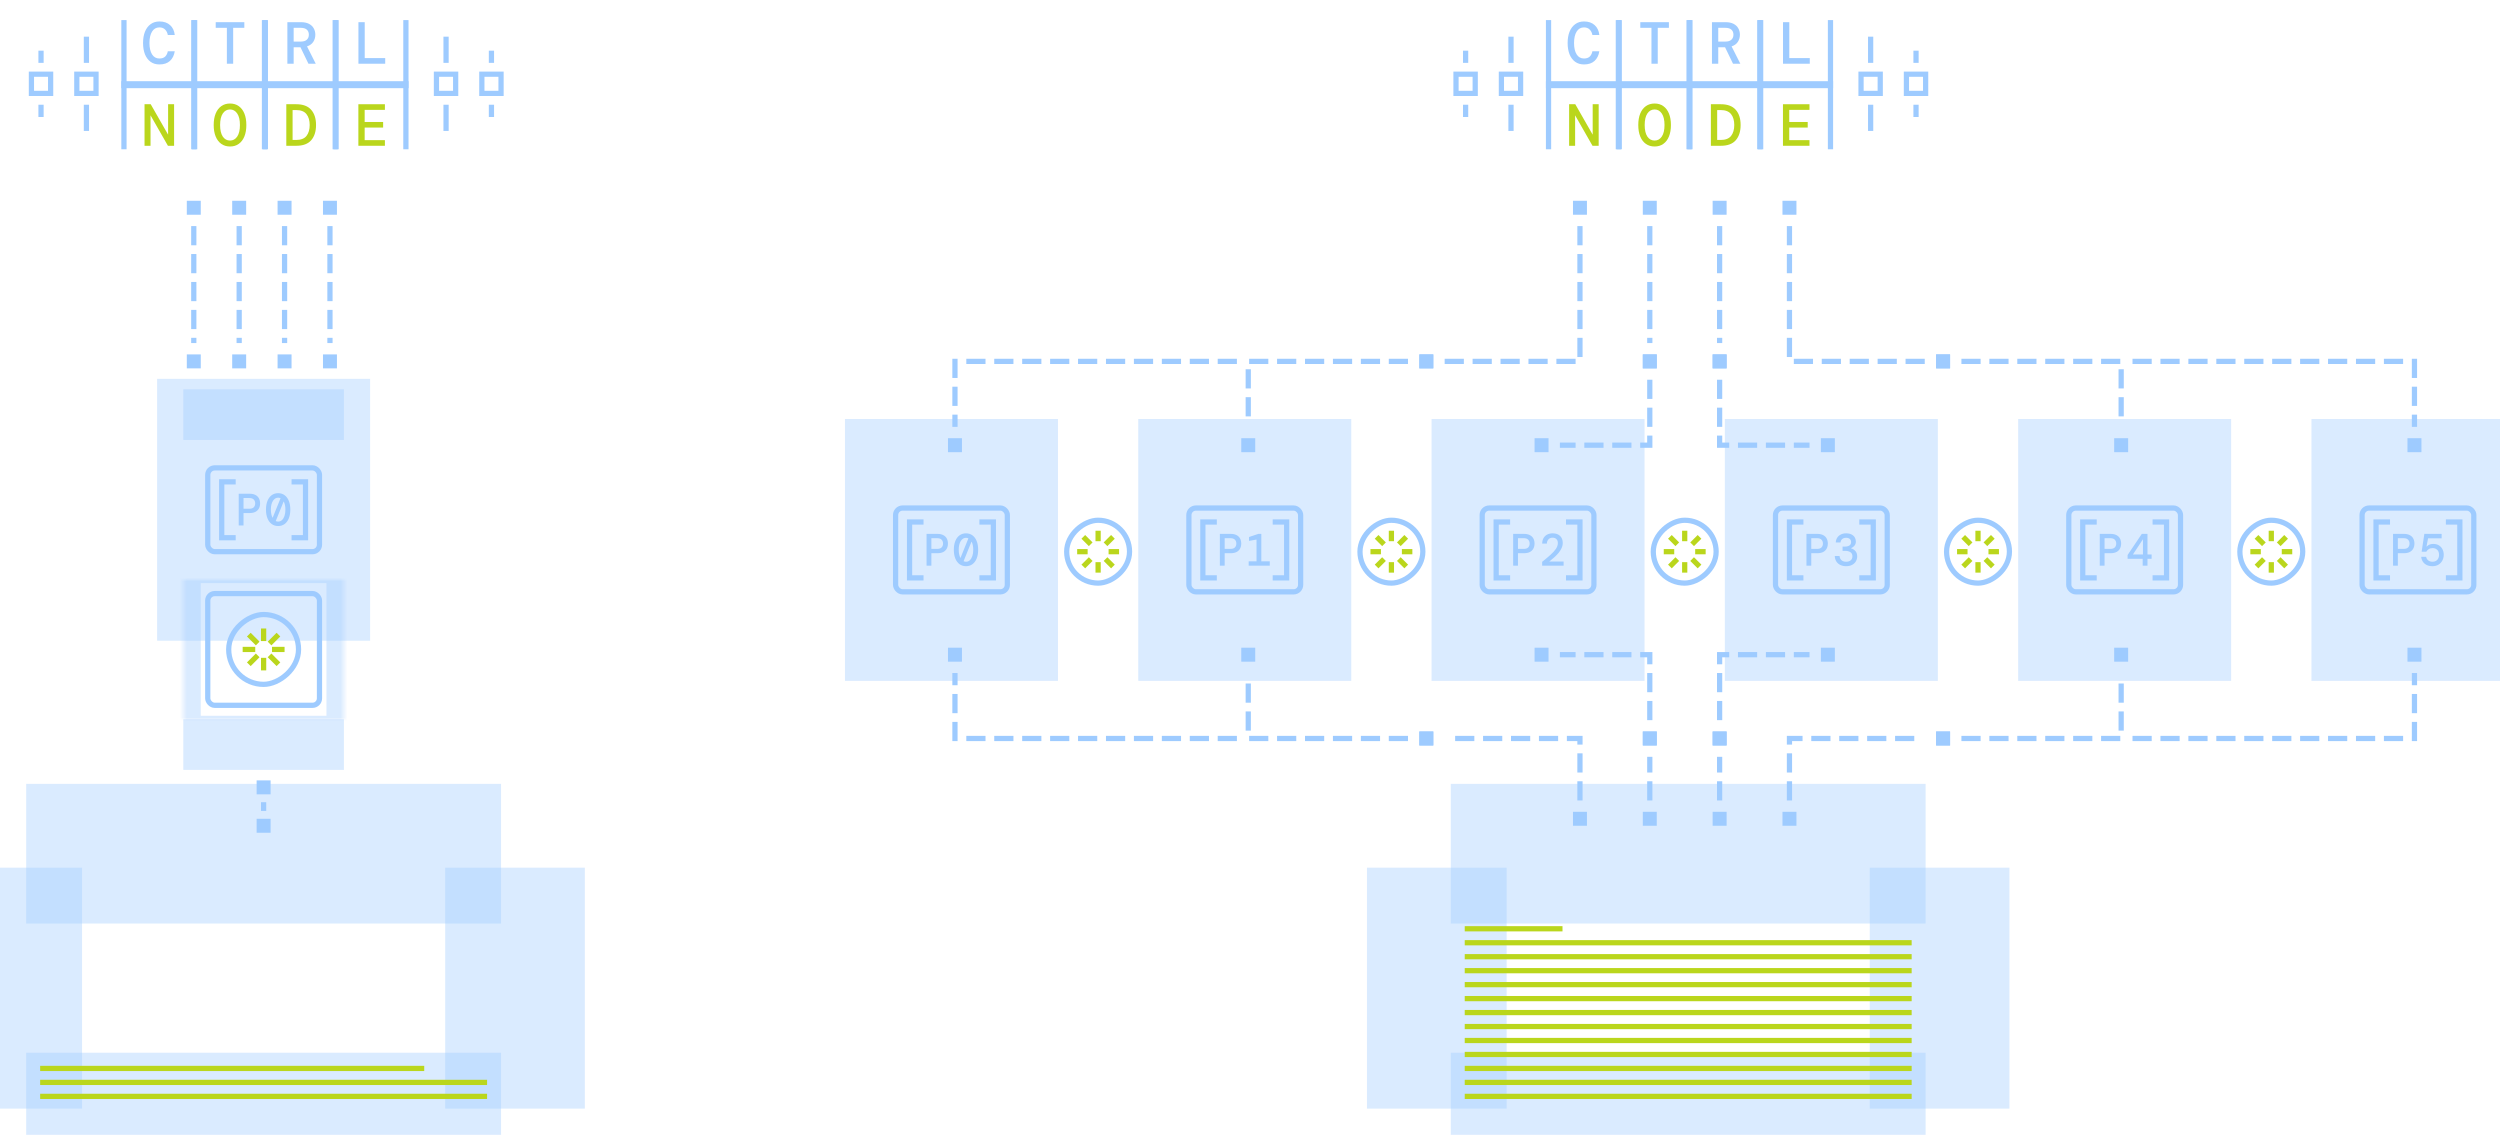 <svg width="716" height="325" viewBox="0 0 716 325" fill="none" xmlns="http://www.w3.org/2000/svg" xmlns:xlink="http://www.w3.org/1999/xlink">
<path d="M411.5 317.502L411.5 248.502" stroke="url(#pattern0_525_4293)" stroke-width="5"/>
<path d="M551.5 321.502L415.5 321.502" stroke="url(#pattern1_525_4293)" stroke-width="5"/>
<path d="M555.5 317.502L555.5 248.502" stroke="url(#pattern2_525_4293)" stroke-width="5"/>
<path d="M551.5 244.502L415.5 244.502" stroke="url(#pattern3_525_4293)" stroke-width="5"/>
<path d="M308.5 158.001L311.5 158.001" stroke="#BAD61C" stroke-width="1.5"/>
<path d="M310.256 153.759L312.378 155.88" stroke="#BAD61C" stroke-width="1.5"/>
<path d="M314.5 152.001L314.5 155.001" stroke="#BAD61C" stroke-width="1.5"/>
<path d="M318.742 153.757L316.621 155.879" stroke="#BAD61C" stroke-width="1.5"/>
<path d="M320.5 158.001L317.5 158.001" stroke="#BAD61C" stroke-width="1.5"/>
<path d="M318.744 162.243L316.622 160.122" stroke="#BAD61C" stroke-width="1.5"/>
<path d="M314.5 164.001L314.5 161.001" stroke="#BAD61C" stroke-width="1.5"/>
<path d="M310.258 162.245L312.379 160.123" stroke="#BAD61C" stroke-width="1.5"/>
<rect x="323.5" y="149.001" width="18" height="18" rx="9" transform="rotate(90 323.5 149.001)" stroke="#9ECBFF" stroke-width="1.5"/>
<path d="M392.5 158.001L395.5 158.001" stroke="#BAD61C" stroke-width="1.5"/>
<path d="M394.256 153.759L396.378 155.88" stroke="#BAD61C" stroke-width="1.5"/>
<path d="M398.5 152.001L398.5 155.001" stroke="#BAD61C" stroke-width="1.5"/>
<path d="M402.742 153.757L400.621 155.879" stroke="#BAD61C" stroke-width="1.5"/>
<path d="M404.5 158.001L401.5 158.001" stroke="#BAD61C" stroke-width="1.5"/>
<path d="M402.744 162.243L400.622 160.122" stroke="#BAD61C" stroke-width="1.5"/>
<path d="M398.5 164.001L398.5 161.001" stroke="#BAD61C" stroke-width="1.5"/>
<path d="M394.258 162.245L396.379 160.123" stroke="#BAD61C" stroke-width="1.5"/>
<rect x="407.5" y="149.001" width="18" height="18" rx="9" transform="rotate(90 407.5 149.001)" stroke="#9ECBFF" stroke-width="1.5"/>
<path d="M476.5 158.001L479.5 158.001" stroke="#BAD61C" stroke-width="1.5"/>
<path d="M478.256 153.759L480.378 155.88" stroke="#BAD61C" stroke-width="1.5"/>
<path d="M482.5 152.001L482.5 155.001" stroke="#BAD61C" stroke-width="1.5"/>
<path d="M486.742 153.757L484.621 155.879" stroke="#BAD61C" stroke-width="1.5"/>
<path d="M488.5 158.001L485.5 158.001" stroke="#BAD61C" stroke-width="1.5"/>
<path d="M486.744 162.243L484.622 160.122" stroke="#BAD61C" stroke-width="1.5"/>
<path d="M482.5 164.001L482.5 161.001" stroke="#BAD61C" stroke-width="1.5"/>
<path d="M478.258 162.245L480.379 160.123" stroke="#BAD61C" stroke-width="1.5"/>
<rect x="491.5" y="149.001" width="18" height="18" rx="9" transform="rotate(90 491.5 149.001)" stroke="#9ECBFF" stroke-width="1.5"/>
<path d="M560.5 158.001L563.5 158.001" stroke="#BAD61C" stroke-width="1.5"/>
<path d="M562.256 153.759L564.378 155.88" stroke="#BAD61C" stroke-width="1.5"/>
<path d="M566.5 152.001L566.5 155.001" stroke="#BAD61C" stroke-width="1.5"/>
<path d="M570.742 153.757L568.621 155.879" stroke="#BAD61C" stroke-width="1.5"/>
<path d="M572.5 158.001L569.5 158.001" stroke="#BAD61C" stroke-width="1.5"/>
<path d="M570.744 162.243L568.622 160.122" stroke="#BAD61C" stroke-width="1.5"/>
<path d="M566.5 164.001L566.5 161.001" stroke="#BAD61C" stroke-width="1.5"/>
<path d="M562.258 162.245L564.379 160.123" stroke="#BAD61C" stroke-width="1.5"/>
<rect x="575.5" y="149.001" width="18" height="18" rx="9" transform="rotate(90 575.5 149.001)" stroke="#9ECBFF" stroke-width="1.5"/>
<path d="M644.5 158.001L647.5 158.001" stroke="#BAD61C" stroke-width="1.5"/>
<path d="M646.256 153.759L648.378 155.88" stroke="#BAD61C" stroke-width="1.5"/>
<path d="M650.5 152.001L650.5 155.001" stroke="#BAD61C" stroke-width="1.5"/>
<path d="M654.742 153.757L652.621 155.879" stroke="#BAD61C" stroke-width="1.5"/>
<path d="M656.5 158.001L653.5 158.001" stroke="#BAD61C" stroke-width="1.5"/>
<path d="M654.744 162.243L652.622 160.122" stroke="#BAD61C" stroke-width="1.5"/>
<path d="M650.5 164.001L650.5 161.001" stroke="#BAD61C" stroke-width="1.5"/>
<path d="M646.258 162.245L648.379 160.123" stroke="#BAD61C" stroke-width="1.5"/>
<rect x="659.5" y="149.001" width="18" height="18" rx="9" transform="rotate(90 659.5 149.001)" stroke="#9ECBFF" stroke-width="1.5"/>
<path d="M419.5 266.001H447.5" stroke="#BAD61C" stroke-width="1.5"/>
<path d="M419.5 270.001H547.5" stroke="#BAD61C" stroke-width="1.5"/>
<path d="M419.5 274.001H547.5" stroke="#BAD61C" stroke-width="1.5"/>
<path d="M419.5 278.001H547.5" stroke="#BAD61C" stroke-width="1.5"/>
<path d="M419.5 282.001H547.5" stroke="#BAD61C" stroke-width="1.5"/>
<path d="M419.5 286.001H547.5" stroke="#BAD61C" stroke-width="1.5"/>
<path d="M419.5 290.001H547.5" stroke="#BAD61C" stroke-width="1.5"/>
<path d="M419.5 294.001H547.5" stroke="#BAD61C" stroke-width="1.5"/>
<path d="M419.5 298.001H547.5" stroke="#BAD61C" stroke-width="1.5"/>
<path d="M419.5 302.001H547.5" stroke="#BAD61C" stroke-width="1.5"/>
<path d="M419.5 306.001H547.5" stroke="#BAD61C" stroke-width="1.5"/>
<path d="M419.5 310.001H547.5" stroke="#BAD61C" stroke-width="1.5"/>
<path d="M419.5 314.001H547.5" stroke="#BAD61C" stroke-width="1.5"/>
<path d="M402.5 103.502H357.5V121.502" stroke="#9ECBFF" stroke-width="1.5" stroke-linecap="square" stroke-dasharray="4 4"/>
<rect x="406.5" y="101.502" width="4" height="4" fill="#9ECBFF"/>
<rect x="355.5" y="125.502" width="4" height="4" fill="#9ECBFF"/>
<path d="M353.5 103.502H273.5V121.502" stroke="#9ECBFF" stroke-width="1.5" stroke-linecap="square" stroke-dasharray="4 4"/>
<rect x="271.5" y="125.502" width="4" height="4" fill="#9ECBFF"/>
<path d="M611.5 103.502H691.5V121.502" stroke="#9ECBFF" stroke-width="1.5" stroke-linecap="square" stroke-dasharray="4 4"/>
<rect width="4" height="4" transform="matrix(-1 0 0 1 693.5 125.502)" fill="#9ECBFF"/>
<path d="M402.5 211.502H357.5V193.502" stroke="#9ECBFF" stroke-width="1.5" stroke-linecap="square" stroke-dasharray="4 4"/>
<rect width="4" height="4" transform="matrix(1 0 0 -1 406.5 213.502)" fill="#9ECBFF"/>
<rect width="4" height="4" transform="matrix(1 0 0 -1 355.5 189.502)" fill="#9ECBFF"/>
<path d="M353.5 211.502H273.5V193.502" stroke="#9ECBFF" stroke-width="1.5" stroke-linecap="square" stroke-dasharray="4 4"/>
<rect width="4" height="4" transform="matrix(1 0 0 -1 271.5 189.502)" fill="#9ECBFF"/>
<path d="M611.5 211.502H691.5V193.502" stroke="#9ECBFF" stroke-width="1.5" stroke-linecap="square" stroke-dasharray="4 4"/>
<rect x="693.5" y="189.502" width="4" height="4" transform="rotate(180 693.5 189.502)" fill="#9ECBFF"/>
<path d="M562.5 103.502H607.5V121.502" stroke="#9ECBFF" stroke-width="1.5" stroke-linecap="square" stroke-dasharray="4 4"/>
<rect width="4" height="4" transform="matrix(-1 0 0 1 558.5 101.502)" fill="#9ECBFF"/>
<rect width="4" height="4" transform="matrix(-1 0 0 1 609.5 125.502)" fill="#9ECBFF"/>
<path d="M562.5 211.502H607.5V193.502" stroke="#9ECBFF" stroke-width="1.5" stroke-linecap="square" stroke-dasharray="4 4"/>
<rect x="558.5" y="213.502" width="4" height="4" transform="rotate(180 558.5 213.502)" fill="#9ECBFF"/>
<rect x="609.5" y="189.502" width="4" height="4" transform="rotate(180 609.5 189.502)" fill="#9ECBFF"/>
<line y1="-0.75" x2="7.5" y2="-0.75" transform="matrix(5.99008e-08 1 1 -3.18975e-08 536.5 30.002)" stroke="#9ECBFF" stroke-width="1.5"/>
<rect x="533" y="26.752" width="5.5" height="5.5" transform="rotate(-90 533 26.752)" stroke="#9ECBFF" stroke-width="1.5"/>
<line y1="-0.75" x2="7.5" y2="-0.75" transform="matrix(5.99008e-08 1 1 -3.18975e-08 536.5 10.502)" stroke="#9ECBFF" stroke-width="1.5"/>
<line y1="-0.75" x2="3.5" y2="-0.75" transform="matrix(4.37114e-08 1 1 -4.37114e-08 420.5 30.002)" stroke="#9ECBFF" stroke-width="1.5"/>
<rect x="417" y="26.752" width="5.5" height="5.5" transform="rotate(-90 417 26.752)" stroke="#9ECBFF" stroke-width="1.5"/>
<line y1="-0.75" x2="3.5" y2="-0.75" transform="matrix(4.37114e-08 1 1 -4.37114e-08 420.5 14.502)" stroke="#9ECBFF" stroke-width="1.5"/>
<line y1="-0.75" x2="3.5" y2="-0.75" transform="matrix(5.99008e-08 1 1 -3.18975e-08 549.5 30.002)" stroke="#9ECBFF" stroke-width="1.5"/>
<rect x="546" y="26.752" width="5.5" height="5.5" transform="rotate(-90 546 26.752)" stroke="#9ECBFF" stroke-width="1.5"/>
<line y1="-0.75" x2="3.5" y2="-0.75" transform="matrix(5.99008e-08 1 1 -3.18975e-08 549.5 14.502)" stroke="#9ECBFF" stroke-width="1.5"/>
<line y1="-0.75" x2="7.5" y2="-0.75" transform="matrix(4.37114e-08 1 1 -4.37114e-08 433.5 30.002)" stroke="#9ECBFF" stroke-width="1.5"/>
<rect x="430" y="26.752" width="5.5" height="5.5" transform="rotate(-90 430 26.752)" stroke="#9ECBFF" stroke-width="1.5"/>
<line y1="-0.75" x2="7.5" y2="-0.75" transform="matrix(4.37114e-08 1 1 -4.37114e-08 433.5 10.502)" stroke="#9ECBFF" stroke-width="1.5"/>
<path d="M510.638 41.752V29.852H518.237V31.467H512.44V34.935H517.727V36.533H512.44V40.137H518.237V41.752H510.638Z" fill="#BAD61C"/>
<path d="M525 23.252V42.752H523.5V24.752H505V42.752H503.5V23.252H525Z" fill="#9ECBFF"/>
<path d="M489.997 41.752V29.852H492.853C494.769 29.852 496.191 30.385 497.12 31.45C498.05 32.504 498.514 33.955 498.514 35.802C498.514 37.65 498.05 39.106 497.12 40.171C496.191 41.225 494.769 41.752 492.853 41.752H489.997ZM491.799 40.086H492.785C494.168 40.086 495.165 39.701 495.777 38.93C496.389 38.148 496.695 37.106 496.695 35.802C496.695 34.499 496.389 33.462 495.777 32.691C495.165 31.909 494.168 31.518 492.785 31.518H491.799V40.086Z" fill="#BAD61C"/>
<path d="M504.75 23.252V42.752H503.25V24.752H484.75V42.752H483.25V23.252H504.75Z" fill="#9ECBFF"/>
<path d="M473.878 41.956C472.915 41.956 472.082 41.707 471.379 41.208C470.677 40.71 470.138 40.001 469.764 39.083C469.39 38.165 469.203 37.072 469.203 35.802C469.203 34.533 469.39 33.439 469.764 32.521C470.138 31.603 470.677 30.895 471.379 30.396C472.082 29.898 472.915 29.648 473.878 29.648C474.853 29.648 475.686 29.898 476.377 30.396C477.08 30.895 477.618 31.603 477.992 32.521C478.366 33.439 478.553 34.533 478.553 35.802C478.553 37.072 478.366 38.165 477.992 39.083C477.618 40.001 477.08 40.71 476.377 41.208C475.686 41.707 474.853 41.956 473.878 41.956ZM473.878 40.256C474.728 40.256 475.414 39.877 475.935 39.117C476.457 38.347 476.717 37.242 476.717 35.802C476.717 34.363 476.457 33.264 475.935 32.504C475.414 31.734 474.728 31.348 473.878 31.348C473.017 31.348 472.326 31.734 471.804 32.504C471.294 33.264 471.039 34.363 471.039 35.802C471.039 37.242 471.294 38.347 471.804 39.117C472.326 39.877 473.017 40.256 473.878 40.256Z" fill="#BAD61C"/>
<path d="M484.5 23.252V42.752H483V24.752H464.5V42.752H463V23.252H484.5Z" fill="#9ECBFF"/>
<path d="M449.395 41.752V29.852H451.163L456.144 38.573V29.852H457.861V41.752H456.093L451.112 33.031V41.752H449.395Z" fill="#BAD61C"/>
<path d="M464.25 23.252V42.752H462.75V24.752H444.25V42.752H442.75V23.252H464.25Z" fill="#9ECBFF"/>
<path d="M510.655 18.252V6.352H512.457V16.637H518.322V18.252H510.655Z" fill="#9ECBFF"/>
<path d="M505 23.752H523.5V5.752H525V25.252H503.5V5.752H505V23.752Z" fill="#9ECBFF"/>
<path d="M490.303 18.252V6.352H494.196C495.126 6.352 495.891 6.511 496.491 6.828C497.103 7.146 497.557 7.576 497.851 8.12C498.157 8.653 498.31 9.259 498.31 9.939C498.31 10.71 498.112 11.396 497.715 11.996C497.33 12.586 496.735 13.016 495.93 13.288L498.429 18.252H496.338L494.06 13.543H492.105V18.252H490.303ZM492.105 11.911H494.094C494.91 11.911 495.505 11.73 495.879 11.367C496.265 11.005 496.457 10.529 496.457 9.939C496.457 9.339 496.27 8.863 495.896 8.511C495.522 8.149 494.916 7.967 494.077 7.967H492.105V11.911Z" fill="#9ECBFF"/>
<path d="M484.75 23.752H503.25V5.752H504.75V25.252H483.25V5.752H484.75V23.752Z" fill="#9ECBFF"/>
<path d="M472.977 18.252V7.967H469.781V6.352H477.975V7.967H474.779V18.252H472.977Z" fill="#9ECBFF"/>
<path d="M464.5 23.752H483V5.752H484.5V25.252H463V5.752H464.5V23.752Z" fill="#9ECBFF"/>
<path d="M453.662 18.456C452.665 18.456 451.815 18.201 451.112 17.691C450.421 17.181 449.888 16.467 449.514 15.549C449.152 14.62 448.97 13.543 448.97 12.319C448.97 11.084 449.152 10.007 449.514 9.089C449.888 8.16 450.427 7.44 451.129 6.93C451.832 6.409 452.676 6.148 453.662 6.148C454.943 6.148 455.963 6.5 456.722 7.202C457.482 7.894 457.924 8.834 458.048 10.024H456.059C455.957 9.401 455.702 8.885 455.294 8.477C454.898 8.058 454.348 7.848 453.645 7.848C452.75 7.848 452.053 8.245 451.554 9.038C451.056 9.832 450.806 10.925 450.806 12.319C450.806 13.702 451.056 14.79 451.554 15.583C452.053 16.365 452.75 16.756 453.645 16.756C454.371 16.756 454.926 16.569 455.311 16.195C455.697 15.81 455.946 15.306 456.059 14.682H458.048C457.867 15.85 457.408 16.773 456.671 17.453C455.935 18.122 454.932 18.456 453.662 18.456Z" fill="#9ECBFF"/>
<path d="M444.25 23.752H462.75V5.752H464.25V25.252H442.75V5.752H444.25V23.752Z" fill="#9ECBFF"/>
<path d="M452.5 65.502V103.502L414.5 103.502" stroke="#9ECBFF" stroke-width="1.5" stroke-linecap="square" stroke-dasharray="4 4"/>
<rect x="450.5" y="57.502" width="4" height="4" fill="#9ECBFF"/>
<rect x="406.5" y="101.502" width="4" height="4" fill="#9ECBFF"/>
<path d="M452.5 228.502V211.502L414.5 211.502" stroke="#9ECBFF" stroke-width="1.5" stroke-linecap="square" stroke-dasharray="4 4"/>
<rect width="4" height="4" transform="matrix(1 0 0 -1 450.5 236.502)" fill="#9ECBFF"/>
<rect width="4" height="4" transform="matrix(1 0 0 -1 406.5 213.502)" fill="#9ECBFF"/>
<path d="M472.5 109.502V127.502L447.5 127.502" stroke="#9ECBFF" stroke-width="1.5" stroke-linecap="square" stroke-dasharray="4 4"/>
<rect x="470.5" y="101.502" width="4" height="4" fill="#9ECBFF"/>
<rect x="439.5" y="125.502" width="4" height="4" fill="#9ECBFF"/>
<path d="M472.5 205.502V187.502L447.5 187.502" stroke="#9ECBFF" stroke-width="1.5" stroke-linecap="square" stroke-dasharray="4 4"/>
<rect width="4" height="4" transform="matrix(1 0 0 -1 470.5 213.502)" fill="#9ECBFF"/>
<rect width="4" height="4" transform="matrix(1 0 0 -1 439.5 189.502)" fill="#9ECBFF"/>
<path d="M492.5 109.502V127.502L517.5 127.502" stroke="#9ECBFF" stroke-width="1.5" stroke-linecap="square" stroke-dasharray="4 4"/>
<rect width="4" height="4" transform="matrix(-1 0 0 1 494.5 101.502)" fill="#9ECBFF"/>
<rect width="4" height="4" transform="matrix(-1 0 0 1 525.5 125.502)" fill="#9ECBFF"/>
<path d="M492.5 205.502V187.502L517.5 187.502" stroke="#9ECBFF" stroke-width="1.5" stroke-linecap="square" stroke-dasharray="4 4"/>
<rect x="494.5" y="213.502" width="4" height="4" transform="rotate(180 494.5 213.502)" fill="#9ECBFF"/>
<rect x="525.5" y="189.502" width="4" height="4" transform="rotate(180 525.5 189.502)" fill="#9ECBFF"/>
<path d="M512.5 65.502V103.502L550.5 103.502" stroke="#9ECBFF" stroke-width="1.5" stroke-linecap="square" stroke-dasharray="4 4"/>
<rect width="4" height="4" transform="matrix(-1 0 0 1 514.5 57.502)" fill="#9ECBFF"/>
<rect width="4" height="4" transform="matrix(-1 0 0 1 558.5 101.502)" fill="#9ECBFF"/>
<path d="M512.5 228.502V211.502L550.5 211.502" stroke="#9ECBFF" stroke-width="1.5" stroke-linecap="square" stroke-dasharray="4 4"/>
<rect x="514.5" y="236.502" width="4" height="4" transform="rotate(180 514.5 236.502)" fill="#9ECBFF"/>
<rect x="558.5" y="213.502" width="4" height="4" transform="rotate(180 558.5 213.502)" fill="#9ECBFF"/>
<path d="M472.5 65.502L472.5 97.502" stroke="#9ECBFF" stroke-width="1.5" stroke-linecap="square" stroke-dasharray="4 4"/>
<rect x="470.5" y="57.502" width="4" height="4" fill="#9ECBFF"/>
<rect x="470.5" y="101.502" width="4" height="4" fill="#9ECBFF"/>
<path d="M472.5 228.502L472.5 217.502" stroke="#9ECBFF" stroke-width="1.5" stroke-linecap="square" stroke-dasharray="4 4"/>
<rect width="4" height="4" transform="matrix(1 0 0 -1 470.5 236.502)" fill="#9ECBFF"/>
<rect width="4" height="4" transform="matrix(1 0 0 -1 470.5 213.502)" fill="#9ECBFF"/>
<path d="M492.5 65.502L492.5 97.502" stroke="#9ECBFF" stroke-width="1.5" stroke-linecap="square" stroke-dasharray="4 4"/>
<rect x="490.5" y="57.502" width="4" height="4" fill="#9ECBFF"/>
<rect x="490.5" y="101.502" width="4" height="4" fill="#9ECBFF"/>
<path d="M492.5 228.502L492.5 217.502" stroke="#9ECBFF" stroke-width="1.5" stroke-linecap="square" stroke-dasharray="4 4"/>
<rect width="4" height="4" transform="matrix(1 0 0 -1 490.5 236.502)" fill="#9ECBFF"/>
<rect width="4" height="4" transform="matrix(1 0 0 -1 490.5 213.502)" fill="#9ECBFF"/>
<path d="M461 140.002V175.002H420V140.002H461Z" stroke="url(#pattern4_525_4293)" stroke-width="5"/>
<rect x="424.5" y="145.502" width="32" height="24" rx="2" stroke="#9ECBFF" stroke-width="1.5"/>
<path d="M432.5 149.502L428.5 149.502L428.5 165.502L432.5 165.502" stroke="#9ECBFF" stroke-width="1.5"/>
<path d="M433.368 162.002V152.902H436.449C437.142 152.902 437.714 153.024 438.165 153.266C438.616 153.5 438.949 153.825 439.166 154.241C439.383 154.657 439.491 155.134 439.491 155.671C439.491 156.209 439.383 156.685 439.166 157.101C438.949 157.517 438.616 157.847 438.165 158.089C437.714 158.323 437.142 158.44 436.449 158.44H434.746V162.002H433.368ZM434.746 157.205H436.384C436.973 157.205 437.402 157.067 437.671 156.789C437.948 156.512 438.087 156.139 438.087 155.671C438.087 155.212 437.948 154.844 437.671 154.566C437.402 154.28 436.973 154.137 436.384 154.137H434.746V157.205ZM441.67 162.002V160.91C442.563 160.2 443.343 159.545 444.01 158.947C444.686 158.349 445.215 157.773 445.596 157.218C445.977 156.664 446.168 156.1 446.168 155.528C446.168 155.052 446.034 154.679 445.765 154.41C445.496 154.133 445.132 153.994 444.673 153.994C444.144 153.994 443.737 154.163 443.451 154.501C443.165 154.831 443.022 155.225 443.022 155.684H441.683C441.692 155.043 441.826 154.506 442.086 154.072C442.346 153.639 442.697 153.31 443.139 153.084C443.59 152.859 444.101 152.746 444.673 152.746C445.6 152.746 446.315 152.998 446.818 153.5C447.321 153.994 447.572 154.657 447.572 155.489C447.572 156.018 447.455 156.529 447.221 157.023C446.996 157.509 446.697 157.972 446.324 158.414C445.951 158.856 445.535 159.277 445.076 159.675C444.625 160.074 444.17 160.455 443.711 160.819H447.819V162.002H441.67Z" fill="#9ECBFF"/>
<path d="M448.5 149.502L452.5 149.502L452.5 165.502L448.5 165.502" stroke="#9ECBFF" stroke-width="1.5"/>
<path d="M377 140.002V175.002H336V140.002H377Z" stroke="url(#pattern5_525_4293)" stroke-width="5"/>
<rect x="340.5" y="145.502" width="32" height="24" rx="2" stroke="#9ECBFF" stroke-width="1.5"/>
<path d="M348.5 149.502L344.5 149.502L344.5 165.502L348.5 165.502" stroke="#9ECBFF" stroke-width="1.5"/>
<path d="M349.368 162.002V152.902H352.449C353.142 152.902 353.714 153.024 354.165 153.266C354.616 153.5 354.949 153.825 355.166 154.241C355.383 154.657 355.491 155.134 355.491 155.671C355.491 156.209 355.383 156.685 355.166 157.101C354.949 157.517 354.616 157.847 354.165 158.089C353.714 158.323 353.142 158.44 352.449 158.44H350.746V162.002H349.368ZM350.746 157.205H352.384C352.973 157.205 353.402 157.067 353.671 156.789C353.948 156.512 354.087 156.139 354.087 155.671C354.087 155.212 353.948 154.844 353.671 154.566C353.402 154.28 352.973 154.137 352.384 154.137H350.746V157.205ZM357.618 162.002V160.767H359.867V154.527L357.722 154.917V153.799L360.4 152.902H361.245V160.767H363.663V162.002H357.618Z" fill="#9ECBFF"/>
<path d="M364.5 149.502L368.5 149.502L368.5 165.502L364.5 165.502" stroke="#9ECBFF" stroke-width="1.5"/>
<path d="M293 140.002V175.002H252V140.002H293Z" stroke="url(#pattern6_525_4293)" stroke-width="5"/>
<rect x="256.5" y="145.502" width="32" height="24" rx="2" stroke="#9ECBFF" stroke-width="1.5"/>
<path d="M264.5 149.502L260.5 149.502L260.5 165.502L264.5 165.502" stroke="#9ECBFF" stroke-width="1.5"/>
<path d="M265.368 162.002V152.902H268.449C269.142 152.902 269.714 153.024 270.165 153.266C270.616 153.5 270.949 153.825 271.166 154.241C271.383 154.657 271.491 155.134 271.491 155.671C271.491 156.209 271.383 156.685 271.166 157.101C270.949 157.517 270.616 157.847 270.165 158.089C269.714 158.323 269.142 158.44 268.449 158.44H266.746V162.002H265.368ZM266.746 157.205H268.384C268.973 157.205 269.402 157.067 269.671 156.789C269.948 156.512 270.087 156.139 270.087 155.671C270.087 155.212 269.948 154.844 269.671 154.566C269.402 154.28 268.973 154.137 268.384 154.137H266.746V157.205ZM276.66 162.158C275.958 162.158 275.343 161.968 274.814 161.586C274.294 161.205 273.891 160.663 273.605 159.961C273.319 159.251 273.176 158.414 273.176 157.452C273.176 156.482 273.319 155.645 273.605 154.943C273.891 154.241 274.294 153.7 274.814 153.318C275.343 152.937 275.958 152.746 276.66 152.746C277.371 152.746 277.986 152.937 278.506 153.318C279.026 153.7 279.429 154.241 279.715 154.943C280.001 155.645 280.144 156.482 280.144 157.452C280.144 158.414 280.001 159.251 279.715 159.961C279.429 160.663 279.026 161.205 278.506 161.586C277.986 161.968 277.371 162.158 276.66 162.158ZM274.58 157.452C274.58 157.938 274.623 158.38 274.71 158.778C274.797 159.177 274.918 159.524 275.074 159.818L277.349 154.189C277.132 154.085 276.903 154.033 276.66 154.033C276.053 154.033 275.555 154.341 275.165 154.956C274.775 155.563 274.58 156.395 274.58 157.452ZM276.66 160.884C277.067 160.884 277.427 160.746 277.739 160.468C278.051 160.191 278.294 159.797 278.467 159.285C278.649 158.765 278.74 158.154 278.74 157.452C278.74 156.967 278.697 156.525 278.61 156.126C278.523 155.728 278.402 155.385 278.246 155.099L275.971 160.728C276.188 160.832 276.417 160.884 276.66 160.884Z" fill="#9ECBFF"/>
<path d="M280.5 149.502L284.5 149.502L284.5 165.502L280.5 165.502" stroke="#9ECBFF" stroke-width="1.5"/>
<path d="M713 140.002V175.002H672V140.002H713Z" stroke="url(#pattern7_525_4293)" stroke-width="5"/>
<rect x="676.5" y="145.502" width="32" height="24" rx="2" stroke="#9ECBFF" stroke-width="1.5"/>
<path d="M684.5 149.502L680.5 149.502L680.5 165.502L684.5 165.502" stroke="#9ECBFF" stroke-width="1.5"/>
<path d="M685.368 162.002V152.902H688.449C689.142 152.902 689.714 153.024 690.165 153.266C690.616 153.5 690.949 153.825 691.166 154.241C691.383 154.657 691.491 155.134 691.491 155.671C691.491 156.209 691.383 156.685 691.166 157.101C690.949 157.517 690.616 157.847 690.165 158.089C689.714 158.323 689.142 158.44 688.449 158.44H686.746V162.002H685.368ZM686.746 157.205H688.384C688.973 157.205 689.402 157.067 689.671 156.789C689.948 156.512 690.087 156.139 690.087 155.671C690.087 155.212 689.948 154.844 689.671 154.566C689.402 154.28 688.973 154.137 688.384 154.137H686.746V157.205ZM696.647 162.158C696.014 162.158 695.464 162.041 694.996 161.807C694.528 161.573 694.16 161.253 693.891 160.845C693.631 160.438 693.479 159.979 693.436 159.467H694.84C694.927 159.892 695.126 160.234 695.438 160.494C695.759 160.754 696.166 160.884 696.66 160.884C697.241 160.884 697.7 160.702 698.038 160.338C698.376 159.966 698.545 159.489 698.545 158.908C698.545 158.293 698.372 157.816 698.025 157.478C697.678 157.14 697.236 156.971 696.699 156.971C696.266 156.971 695.897 157.071 695.594 157.27C695.291 157.47 695.052 157.721 694.879 158.024H693.553L694.333 152.902H699.286V154.176H695.399L694.957 156.503H695.048C695.23 156.295 695.473 156.122 695.776 155.983C696.088 155.845 696.456 155.775 696.881 155.775C697.505 155.775 698.038 155.91 698.48 156.178C698.931 156.447 699.277 156.82 699.52 157.296C699.763 157.764 699.884 158.297 699.884 158.895C699.884 159.502 699.75 160.052 699.481 160.546C699.221 161.04 698.848 161.435 698.363 161.729C697.878 162.015 697.306 162.158 696.647 162.158Z" fill="#9ECBFF"/>
<path d="M700.5 149.502L704.5 149.502L704.5 165.502L700.5 165.502" stroke="#9ECBFF" stroke-width="1.5"/>
<path d="M545 140.002V175.002H504V140.002H545Z" stroke="url(#pattern8_525_4293)" stroke-width="5"/>
<rect x="508.5" y="145.502" width="32" height="24" rx="2" stroke="#9ECBFF" stroke-width="1.5"/>
<path d="M516.5 149.502L512.5 149.502L512.5 165.502L516.5 165.502" stroke="#9ECBFF" stroke-width="1.5"/>
<path d="M517.368 162.002V152.902H520.449C521.142 152.902 521.714 153.024 522.165 153.266C522.616 153.5 522.949 153.825 523.166 154.241C523.383 154.657 523.491 155.134 523.491 155.671C523.491 156.209 523.383 156.685 523.166 157.101C522.949 157.517 522.616 157.847 522.165 158.089C521.714 158.323 521.142 158.44 520.449 158.44H518.746V162.002H517.368ZM518.746 157.205H520.384C520.973 157.205 521.402 157.067 521.671 156.789C521.948 156.512 522.087 156.139 522.087 155.671C522.087 155.212 521.948 154.844 521.671 154.566C521.402 154.28 520.973 154.137 520.384 154.137H518.746V157.205ZM528.725 162.158C528.127 162.158 527.585 162.046 527.1 161.82C526.615 161.595 526.229 161.266 525.943 160.832C525.657 160.39 525.501 159.857 525.475 159.233H526.853C526.879 159.71 527.052 160.104 527.373 160.416C527.702 160.728 528.153 160.884 528.725 160.884C529.288 160.884 529.73 160.746 530.051 160.468C530.372 160.191 530.532 159.81 530.532 159.324C530.532 158.787 530.337 158.393 529.947 158.141C529.557 157.89 529.08 157.764 528.517 157.764H527.711V156.542H528.4C528.911 156.542 529.332 156.438 529.661 156.23C529.99 156.022 530.155 155.697 530.155 155.255C530.155 154.874 530.029 154.575 529.778 154.358C529.527 154.133 529.171 154.02 528.712 154.02C528.244 154.02 527.871 154.146 527.594 154.397C527.317 154.649 527.161 154.969 527.126 155.359H525.761C525.787 154.839 525.926 154.384 526.177 153.994C526.428 153.604 526.771 153.301 527.204 153.084C527.637 152.859 528.14 152.746 528.712 152.746C529.336 152.746 529.856 152.855 530.272 153.071C530.688 153.279 531 153.561 531.208 153.916C531.416 154.272 531.52 154.67 531.52 155.112C531.52 155.563 531.386 155.953 531.117 156.282C530.857 156.603 530.541 156.837 530.168 156.984V157.062C530.671 157.201 531.082 157.461 531.403 157.842C531.732 158.215 531.897 158.718 531.897 159.35C531.897 159.862 531.771 160.334 531.52 160.767C531.277 161.192 530.918 161.53 530.441 161.781C529.973 162.033 529.401 162.158 528.725 162.158Z" fill="#9ECBFF"/>
<path d="M532.5 149.502L536.5 149.502L536.5 165.502L532.5 165.502" stroke="#9ECBFF" stroke-width="1.5"/>
<path d="M629 140.002V175.002H588V140.002H629Z" stroke="url(#pattern9_525_4293)" stroke-width="5"/>
<rect x="592.5" y="145.502" width="32" height="24" rx="2" stroke="#9ECBFF" stroke-width="1.5"/>
<path d="M600.5 149.502L596.5 149.502L596.5 165.502L600.5 165.502" stroke="#9ECBFF" stroke-width="1.5"/>
<path d="M601.368 162.002V152.902H604.449C605.142 152.902 605.714 153.024 606.165 153.266C606.616 153.5 606.949 153.825 607.166 154.241C607.383 154.657 607.491 155.134 607.491 155.671C607.491 156.209 607.383 156.685 607.166 157.101C606.949 157.517 606.616 157.847 606.165 158.089C605.714 158.323 605.142 158.44 604.449 158.44H602.746V162.002H601.368ZM602.746 157.205H604.384C604.973 157.205 605.402 157.067 605.671 156.789C605.948 156.512 606.087 156.139 606.087 155.671C606.087 155.212 605.948 154.844 605.671 154.566C605.402 154.28 604.973 154.137 604.384 154.137H602.746V157.205ZM613.661 162.002V160.039H609.345V158.96L613.414 152.902H615.039V158.791H616.222V160.039H615.039V162.002H613.661ZM610.879 158.791H613.739V154.449L610.879 158.791Z" fill="#9ECBFF"/>
<path d="M616.5 149.502L620.5 149.502L620.5 165.502L616.5 165.502" stroke="#9ECBFF" stroke-width="1.5"/>
<path d="M3.5 317.502L3.5 248.502" stroke="url(#pattern10_525_4293)" stroke-width="5"/>
<path d="M143.5 321.502L7.5 321.502" stroke="url(#pattern11_525_4293)" stroke-width="5"/>
<path d="M147.5 317.502L147.5 248.502" stroke="url(#pattern12_525_4293)" stroke-width="5"/>
<path d="M143.5 244.502L7.5 244.502" stroke="url(#pattern13_525_4293)" stroke-width="5"/>
<path d="M11.5 306.001H121.5" stroke="#BAD61C" stroke-width="1.5"/>
<path d="M11.5 310.001H139.5" stroke="#BAD61C" stroke-width="1.5"/>
<path d="M11.5 314.001H139.5" stroke="#BAD61C" stroke-width="1.5"/>
<line y1="-0.75" x2="7.5" y2="-0.75" transform="matrix(5.99008e-08 1 1 -3.18975e-08 128.5 30.002)" stroke="#9ECBFF" stroke-width="1.5"/>
<rect x="125" y="26.752" width="5.5" height="5.5" transform="rotate(-90 125 26.752)" stroke="#9ECBFF" stroke-width="1.5"/>
<line y1="-0.75" x2="7.5" y2="-0.75" transform="matrix(5.99008e-08 1 1 -3.18975e-08 128.5 10.502)" stroke="#9ECBFF" stroke-width="1.5"/>
<line y1="-0.75" x2="3.5" y2="-0.75" transform="matrix(4.37114e-08 1 1 -4.37114e-08 12.5 30.002)" stroke="#9ECBFF" stroke-width="1.5"/>
<rect x="9" y="26.752" width="5.5" height="5.5" transform="rotate(-90 9 26.752)" stroke="#9ECBFF" stroke-width="1.5"/>
<line y1="-0.75" x2="3.5" y2="-0.75" transform="matrix(4.37114e-08 1 1 -4.37114e-08 12.5 14.502)" stroke="#9ECBFF" stroke-width="1.5"/>
<line y1="-0.75" x2="3.5" y2="-0.75" transform="matrix(5.99008e-08 1 1 -3.18975e-08 141.5 30.002)" stroke="#9ECBFF" stroke-width="1.5"/>
<rect x="138" y="26.752" width="5.5" height="5.5" transform="rotate(-90 138 26.752)" stroke="#9ECBFF" stroke-width="1.5"/>
<line y1="-0.75" x2="3.5" y2="-0.75" transform="matrix(5.99008e-08 1 1 -3.18975e-08 141.5 14.502)" stroke="#9ECBFF" stroke-width="1.5"/>
<line y1="-0.75" x2="7.5" y2="-0.75" transform="matrix(4.37114e-08 1 1 -4.37114e-08 25.5 30.002)" stroke="#9ECBFF" stroke-width="1.5"/>
<rect x="22" y="26.752" width="5.5" height="5.5" transform="rotate(-90 22 26.752)" stroke="#9ECBFF" stroke-width="1.5"/>
<line y1="-0.75" x2="7.5" y2="-0.75" transform="matrix(4.37114e-08 1 1 -4.37114e-08 25.5 10.502)" stroke="#9ECBFF" stroke-width="1.5"/>
<path d="M102.638 41.752V29.852H110.237V31.467H104.44V34.935H109.727V36.533H104.44V40.137H110.237V41.752H102.638Z" fill="#BAD61C"/>
<path d="M117 23.252V42.752H115.5V24.752H97V42.752H95.5V23.252H117Z" fill="#9ECBFF"/>
<path d="M81.997 41.752V29.852H84.853C86.769 29.852 88.191 30.385 89.12 31.45C90.05 32.504 90.514 33.955 90.514 35.802C90.514 37.65 90.05 39.106 89.12 40.171C88.191 41.225 86.769 41.752 84.853 41.752H81.997ZM83.799 40.086H84.785C86.168 40.086 87.165 39.701 87.777 38.93C88.389 38.148 88.695 37.106 88.695 35.802C88.695 34.499 88.389 33.462 87.777 32.691C87.165 31.909 86.168 31.518 84.785 31.518H83.799V40.086Z" fill="#BAD61C"/>
<path d="M96.75 23.252V42.752H95.25V24.752H76.75V42.752H75.25V23.252H96.75Z" fill="#9ECBFF"/>
<path d="M65.878 41.956C64.915 41.956 64.082 41.707 63.379 41.208C62.677 40.71 62.138 40.001 61.764 39.083C61.39 38.165 61.203 37.072 61.203 35.802C61.203 34.533 61.39 33.439 61.764 32.521C62.138 31.603 62.677 30.895 63.379 30.396C64.082 29.898 64.915 29.648 65.878 29.648C66.853 29.648 67.686 29.898 68.377 30.396C69.08 30.895 69.618 31.603 69.992 32.521C70.366 33.439 70.553 34.533 70.553 35.802C70.553 37.072 70.366 38.165 69.992 39.083C69.618 40.001 69.08 40.71 68.377 41.208C67.686 41.707 66.853 41.956 65.878 41.956ZM65.878 40.256C66.728 40.256 67.414 39.877 67.935 39.117C68.457 38.347 68.717 37.242 68.717 35.802C68.717 34.363 68.457 33.264 67.935 32.504C67.414 31.734 66.728 31.348 65.878 31.348C65.017 31.348 64.326 31.734 63.804 32.504C63.294 33.264 63.039 34.363 63.039 35.802C63.039 37.242 63.294 38.347 63.804 39.117C64.326 39.877 65.017 40.256 65.878 40.256Z" fill="#BAD61C"/>
<path d="M76.5 23.252V42.752H75V24.752H56.5V42.752H55V23.252H76.5Z" fill="#9ECBFF"/>
<path d="M41.395 41.752V29.852H43.163L48.144 38.573V29.852H49.861V41.752H48.093L43.112 33.031V41.752H41.395Z" fill="#BAD61C"/>
<path d="M56.25 23.252V42.752H54.75V24.752H36.25V42.752H34.75V23.252H56.25Z" fill="#9ECBFF"/>
<path d="M102.655 18.252V6.352H104.457V16.637H110.322V18.252H102.655Z" fill="#9ECBFF"/>
<path d="M97 23.752H115.5V5.752H117V25.252H95.5V5.752H97V23.752Z" fill="#9ECBFF"/>
<path d="M82.303 18.252V6.352H86.196C87.126 6.352 87.891 6.511 88.491 6.828C89.103 7.146 89.557 7.576 89.851 8.12C90.157 8.653 90.31 9.259 90.31 9.939C90.31 10.71 90.112 11.396 89.715 11.996C89.33 12.586 88.735 13.016 87.93 13.288L90.429 18.252H88.338L86.06 13.543H84.105V18.252H82.303ZM84.105 11.911H86.094C86.91 11.911 87.505 11.73 87.879 11.367C88.265 11.005 88.457 10.529 88.457 9.939C88.457 9.339 88.27 8.863 87.896 8.511C87.522 8.149 86.916 7.967 86.077 7.967H84.105V11.911Z" fill="#9ECBFF"/>
<path d="M76.75 23.752H95.25V5.752H96.75V25.252H75.25V5.752H76.75V23.752Z" fill="#9ECBFF"/>
<path d="M64.977 18.252V7.967H61.781V6.352H69.975V7.967H66.779V18.252H64.977Z" fill="#9ECBFF"/>
<path d="M56.5 23.752H75V5.752H76.5V25.252H55V5.752H56.5V23.752Z" fill="#9ECBFF"/>
<path d="M45.662 18.456C44.665 18.456 43.815 18.201 43.112 17.691C42.421 17.181 41.888 16.467 41.514 15.549C41.152 14.62 40.97 13.543 40.97 12.319C40.97 11.084 41.152 10.007 41.514 9.089C41.888 8.16 42.427 7.44 43.129 6.93C43.832 6.409 44.676 6.148 45.662 6.148C46.943 6.148 47.963 6.5 48.722 7.202C49.482 7.894 49.924 8.834 50.048 10.024H48.059C47.957 9.401 47.702 8.885 47.294 8.477C46.898 8.058 46.348 7.848 45.645 7.848C44.75 7.848 44.053 8.245 43.554 9.038C43.056 9.832 42.806 10.925 42.806 12.319C42.806 13.702 43.056 14.79 43.554 15.583C44.053 16.365 44.75 16.756 45.645 16.756C46.371 16.756 46.926 16.569 47.311 16.195C47.697 15.81 47.946 15.306 48.059 14.682H50.048C49.867 15.85 49.408 16.773 48.671 17.453C47.935 18.122 46.932 18.456 45.662 18.456Z" fill="#9ECBFF"/>
<path d="M36.25 23.752H54.75V5.752H56.25V25.252H34.75V5.752H36.25V23.752Z" fill="#9ECBFF"/>
<path d="M55.5 65.502L55.5 97.502" stroke="#9ECBFF" stroke-width="1.5" stroke-linecap="square" stroke-dasharray="4 4"/>
<rect x="53.5" y="57.502" width="4" height="4" fill="#9ECBFF"/>
<rect x="53.5" y="101.502" width="4" height="4" fill="#9ECBFF"/>
<path d="M94.5 65.502L94.5 97.502" stroke="#9ECBFF" stroke-width="1.5" stroke-linecap="square" stroke-dasharray="4 4"/>
<rect x="92.5" y="57.502" width="4" height="4" fill="#9ECBFF"/>
<rect x="92.5" y="101.502" width="4" height="4" fill="#9ECBFF"/>
<path d="M68.5 65.502L68.5 97.502" stroke="#9ECBFF" stroke-width="1.5" stroke-linecap="square" stroke-dasharray="4 4"/>
<rect x="66.5" y="57.502" width="4" height="4" fill="#9ECBFF"/>
<rect x="66.5" y="101.502" width="4" height="4" fill="#9ECBFF"/>
<path d="M81.5 65.502L81.5 97.502" stroke="#9ECBFF" stroke-width="1.5" stroke-linecap="square" stroke-dasharray="4 4"/>
<rect x="79.5" y="57.502" width="4" height="4" fill="#9ECBFF"/>
<rect x="79.5" y="101.502" width="4" height="4" fill="#9ECBFF"/>
<path d="M75.5 231.501L75.5 230.501" stroke="#9ECBFF" stroke-width="1.5" stroke-linecap="square" stroke-dasharray="4 4"/>
<rect x="73.5" y="223.501" width="4" height="4" fill="#9ECBFF"/>
<rect x="73.5" y="234.501" width="4" height="4" fill="#9ECBFF"/>
<path d="M52.5 111.501H98.5V126.001H52.5V111.501Z" fill="url(#pattern14_525_4293)"/>
<path d="M96 128.501V163.501H55V128.501H96Z" stroke="url(#pattern15_525_4293)" stroke-width="5"/>
<rect x="59.5" y="134.001" width="32" height="24" rx="2" stroke="#9ECBFF" stroke-width="1.5"/>
<path d="M67.5 138.001L63.5 138.001L63.5 154.001L67.5 154.001" stroke="#9ECBFF" stroke-width="1.5"/>
<path d="M68.368 150.501V141.401H71.449C72.142 141.401 72.714 141.522 73.165 141.765C73.616 141.999 73.949 142.324 74.166 142.74C74.383 143.156 74.491 143.633 74.491 144.17C74.491 144.707 74.383 145.184 74.166 145.6C73.949 146.016 73.616 146.345 73.165 146.588C72.714 146.822 72.142 146.939 71.449 146.939H69.746V150.501H68.368ZM69.746 145.704H71.384C71.973 145.704 72.402 145.565 72.671 145.288C72.948 145.011 73.087 144.638 73.087 144.17C73.087 143.711 72.948 143.342 72.671 143.065C72.402 142.779 71.973 142.636 71.384 142.636H69.746V145.704ZM79.66 150.657C78.958 150.657 78.343 150.466 77.814 150.085C77.294 149.704 76.891 149.162 76.605 148.46C76.319 147.749 76.176 146.913 76.176 145.951C76.176 144.98 76.319 144.144 76.605 143.442C76.891 142.74 77.294 142.198 77.814 141.817C78.343 141.436 78.958 141.245 79.66 141.245C80.371 141.245 80.986 141.436 81.506 141.817C82.026 142.198 82.429 142.74 82.715 143.442C83.001 144.144 83.144 144.98 83.144 145.951C83.144 146.913 83.001 147.749 82.715 148.46C82.429 149.162 82.026 149.704 81.506 150.085C80.986 150.466 80.371 150.657 79.66 150.657ZM77.58 145.951C77.58 146.436 77.623 146.878 77.71 147.277C77.797 147.676 77.918 148.022 78.074 148.317L80.349 142.688C80.132 142.584 79.903 142.532 79.66 142.532C79.053 142.532 78.555 142.84 78.165 143.455C77.775 144.062 77.58 144.894 77.58 145.951ZM79.66 149.383C80.067 149.383 80.427 149.244 80.739 148.967C81.051 148.69 81.294 148.295 81.467 147.784C81.649 147.264 81.74 146.653 81.74 145.951C81.74 145.466 81.697 145.024 81.61 144.625C81.523 144.226 81.402 143.884 81.246 143.598L78.971 149.227C79.188 149.331 79.417 149.383 79.66 149.383Z" fill="#9ECBFF"/>
<path d="M83.5 138.001L87.5 138.001L87.5 154.001L83.5 154.001" stroke="#9ECBFF" stroke-width="1.5"/>
<mask id="path-249-inside-1_525_4293" fill="white">
<path d="M52.5 166.001H98.5V206.001H52.5V166.001Z"/>
</mask>
<path d="M52.5 166.001V165.001H47.5V166.001H52.5ZM98.5 166.001H103.5V165.001H98.5V166.001ZM98.5 206.001V207.001H103.5V206.001H98.5ZM52.5 206.001H47.5V207.001H52.5V206.001ZM52.5 166.001V167.001H98.5V166.001V165.001H52.5V166.001ZM98.5 166.001H93.5V206.001H98.5H103.5V166.001H98.5ZM98.5 206.001V205.001H52.5V206.001V207.001H98.5V206.001ZM52.5 206.001H57.5V166.001H52.5H47.5V206.001H52.5Z" fill="url(#pattern16_525_4293)" mask="url(#path-249-inside-1_525_4293)"/>
<rect x="59.5" y="170.001" width="32" height="32" rx="2" stroke="#9ECBFF" stroke-width="1.5"/>
<path d="M69.5 186.001L73.1 186.001" stroke="#BAD61C" stroke-width="1.5"/>
<path d="M71.257 181.759L73.802 184.304" stroke="#BAD61C" stroke-width="1.5"/>
<path d="M75.5 180.001L75.5 183.601" stroke="#BAD61C" stroke-width="1.5"/>
<path d="M79.742 181.758L77.197 184.303" stroke="#BAD61C" stroke-width="1.5"/>
<path d="M81.5 186.001L77.9 186.001" stroke="#BAD61C" stroke-width="1.5"/>
<path d="M79.743 190.243L77.198 187.698" stroke="#BAD61C" stroke-width="1.5"/>
<path d="M75.5 192.001L75.5 188.401" stroke="#BAD61C" stroke-width="1.5"/>
<path d="M71.258 190.244L73.803 187.699" stroke="#BAD61C" stroke-width="1.5"/>
<rect x="85.5" y="176.001" width="20" height="20" rx="10" transform="rotate(90 85.5 176.001)" stroke="#9ECBFF" stroke-width="1.5"/>
<path d="M52.5 206.001H98.5V220.501H52.5V206.001Z" fill="url(#pattern17_525_4293)"/>
<defs>
<pattern id="pattern0_525_4293" patternUnits="userSpaceOnUse" patternTransform="matrix(-1.0136e-07 -4 8 -6.03217e-07 407.5 317.502)" preserveAspectRatio="none" viewBox="0 0 4 8" width="1" height="1">
<g id="pattern0_525_4293_inner">
<line x1="0.75" y1="-0.75" x2="7.25" y2="-0.75" transform="matrix(4.37114e-08 1 1 -4.37114e-08 2.75 0)" stroke="#9ECBFF" stroke-width="1.5" stroke-linecap="square"/>
</g>
</pattern><pattern id="pattern1_525_4293" patternUnits="userSpaceOnUse" patternTransform="matrix(-4 1.0285e-07 -2.3779e-06 -8 551.5 325.502)" preserveAspectRatio="none" viewBox="0 0 4 8" width="1" height="1">
<g id="pattern1_525_4293_inner">
<line x1="0.75" y1="-0.75" x2="7.25" y2="-0.75" transform="matrix(4.37114e-08 1 1 -4.37114e-08 2.75 0)" stroke="#9ECBFF" stroke-width="1.5" stroke-linecap="square"/>
</g>
</pattern><pattern id="pattern2_525_4293" patternUnits="userSpaceOnUse" patternTransform="matrix(-1.0136e-07 -4 8 -6.03217e-07 551.5 317.502)" preserveAspectRatio="none" viewBox="0 0 4 8" width="1" height="1">
<g id="pattern2_525_4293_inner">
<line x1="0.75" y1="-0.75" x2="7.25" y2="-0.75" transform="matrix(4.37114e-08 1 1 -4.37114e-08 2.75 0)" stroke="#9ECBFF" stroke-width="1.5" stroke-linecap="square"/>
</g>
</pattern><pattern id="pattern3_525_4293" patternUnits="userSpaceOnUse" patternTransform="matrix(-4 1.0285e-07 -2.3779e-06 -8 551.5 248.502)" preserveAspectRatio="none" viewBox="0 0 4 8" width="1" height="1">
<g id="pattern3_525_4293_inner">
<line x1="0.75" y1="-0.75" x2="7.25" y2="-0.75" transform="matrix(4.37114e-08 1 1 -4.37114e-08 2.75 0)" stroke="#9ECBFF" stroke-width="1.5" stroke-linecap="square"/>
</g>
</pattern><pattern id="pattern4_525_4293" patternUnits="userSpaceOnUse" patternTransform="matrix(4 0 0 8 438.5 153.502)" preserveAspectRatio="none" viewBox="0 0 4 8" width="1" height="1">
<g id="pattern4_525_4293_inner">
<line x1="0.75" y1="-0.75" x2="7.25" y2="-0.75" transform="matrix(4.37114e-08 1 1 -4.37114e-08 2.75 0)" stroke="#9ECBFF" stroke-width="1.5" stroke-linecap="square"/>
</g>
</pattern><pattern id="pattern5_525_4293" patternUnits="userSpaceOnUse" patternTransform="matrix(4 0 0 8 354.5 153.502)" preserveAspectRatio="none" viewBox="0 0 4 8" width="1" height="1">
<g id="pattern5_525_4293_inner">
<line x1="0.75" y1="-0.75" x2="7.25" y2="-0.75" transform="matrix(4.37114e-08 1 1 -4.37114e-08 2.75 0)" stroke="#9ECBFF" stroke-width="1.5" stroke-linecap="square"/>
</g>
</pattern><pattern id="pattern6_525_4293" patternUnits="userSpaceOnUse" patternTransform="matrix(4 0 0 8 270.5 153.502)" preserveAspectRatio="none" viewBox="0 0 4 8" width="1" height="1">
<g id="pattern6_525_4293_inner">
<line x1="0.75" y1="-0.75" x2="7.25" y2="-0.75" transform="matrix(4.37114e-08 1 1 -4.37114e-08 2.75 0)" stroke="#9ECBFF" stroke-width="1.5" stroke-linecap="square"/>
</g>
</pattern><pattern id="pattern7_525_4293" patternUnits="userSpaceOnUse" patternTransform="matrix(4 0 0 8 690.5 153.502)" preserveAspectRatio="none" viewBox="0 0 4 8" width="1" height="1">
<g id="pattern7_525_4293_inner">
<line x1="0.75" y1="-0.75" x2="7.25" y2="-0.75" transform="matrix(4.37114e-08 1 1 -4.37114e-08 2.75 0)" stroke="#9ECBFF" stroke-width="1.5" stroke-linecap="square"/>
</g>
</pattern><pattern id="pattern8_525_4293" patternUnits="userSpaceOnUse" patternTransform="matrix(4 0 0 8 522.5 153.502)" preserveAspectRatio="none" viewBox="0 0 4 8" width="1" height="1">
<g id="pattern8_525_4293_inner">
<line x1="0.75" y1="-0.75" x2="7.25" y2="-0.75" transform="matrix(4.37114e-08 1 1 -4.37114e-08 2.75 0)" stroke="#9ECBFF" stroke-width="1.5" stroke-linecap="square"/>
</g>
</pattern><pattern id="pattern9_525_4293" patternUnits="userSpaceOnUse" patternTransform="matrix(4 0 0 8 606.5 153.502)" preserveAspectRatio="none" viewBox="0 0 4 8" width="1" height="1">
<g id="pattern9_525_4293_inner">
<line x1="0.75" y1="-0.75" x2="7.25" y2="-0.75" transform="matrix(4.37114e-08 1 1 -4.37114e-08 2.75 0)" stroke="#9ECBFF" stroke-width="1.5" stroke-linecap="square"/>
</g>
</pattern><pattern id="pattern10_525_4293" patternUnits="userSpaceOnUse" patternTransform="matrix(-1.0136e-07 -4 8 -6.03217e-07 -0.5 317.502)" preserveAspectRatio="none" viewBox="0 0 4 8" width="1" height="1">
<g id="pattern10_525_4293_inner">
<line x1="0.75" y1="-0.75" x2="7.25" y2="-0.75" transform="matrix(4.37114e-08 1 1 -4.37114e-08 2.75 0)" stroke="#9ECBFF" stroke-width="1.5" stroke-linecap="square"/>
</g>
</pattern><pattern id="pattern11_525_4293" patternUnits="userSpaceOnUse" patternTransform="matrix(-4 1.0285e-07 -2.3779e-06 -8 143.5 325.502)" preserveAspectRatio="none" viewBox="0 0 4 8" width="1" height="1">
<g id="pattern11_525_4293_inner">
<line x1="0.75" y1="-0.75" x2="7.25" y2="-0.75" transform="matrix(4.37114e-08 1 1 -4.37114e-08 2.75 0)" stroke="#9ECBFF" stroke-width="1.5" stroke-linecap="square"/>
</g>
</pattern><pattern id="pattern12_525_4293" patternUnits="userSpaceOnUse" patternTransform="matrix(-1.0136e-07 -4 8 -6.03217e-07 143.5 317.502)" preserveAspectRatio="none" viewBox="0 0 4 8" width="1" height="1">
<g id="pattern12_525_4293_inner">
<line x1="0.75" y1="-0.75" x2="7.25" y2="-0.75" transform="matrix(4.37114e-08 1 1 -4.37114e-08 2.75 0)" stroke="#9ECBFF" stroke-width="1.5" stroke-linecap="square"/>
</g>
</pattern><pattern id="pattern13_525_4293" patternUnits="userSpaceOnUse" patternTransform="matrix(-4 1.0285e-07 -2.3779e-06 -8 143.5 248.502)" preserveAspectRatio="none" viewBox="0 0 4 8" width="1" height="1">
<g id="pattern13_525_4293_inner">
<line x1="0.75" y1="-0.75" x2="7.25" y2="-0.75" transform="matrix(4.37114e-08 1 1 -4.37114e-08 2.75 0)" stroke="#9ECBFF" stroke-width="1.5" stroke-linecap="square"/>
</g>
</pattern><pattern id="pattern14_525_4293" patternUnits="userSpaceOnUse" patternTransform="matrix(4 0 0 8 73.5 114.751)" preserveAspectRatio="none" viewBox="0 0 4 8" width="1" height="1">
<g id="pattern14_525_4293_inner">
<line x1="0.75" y1="-0.75" x2="7.25" y2="-0.75" transform="matrix(4.37114e-08 1 1 -4.37114e-08 2.75 0)" stroke="#9ECBFF" stroke-width="1.5" stroke-linecap="square"/>
</g>
</pattern><pattern id="pattern15_525_4293" patternUnits="userSpaceOnUse" patternTransform="matrix(4 0 0 8 73.5 142.001)" preserveAspectRatio="none" viewBox="0 0 4 8" width="1" height="1">
<g id="pattern15_525_4293_inner">
<line x1="0.75" y1="-0.75" x2="7.25" y2="-0.75" transform="matrix(4.37114e-08 1 1 -4.37114e-08 2.75 0)" stroke="#9ECBFF" stroke-width="1.5" stroke-linecap="square"/>
</g>
</pattern><pattern id="pattern16_525_4293" patternUnits="userSpaceOnUse" patternTransform="matrix(4 0 0 8 73.5 182.001)" preserveAspectRatio="none" viewBox="0 0 4 8" width="1" height="1">
<g id="pattern16_525_4293_inner">
<line x1="0.75" y1="-0.75" x2="7.25" y2="-0.75" transform="matrix(4.37114e-08 1 1 -4.37114e-08 2.75 0)" stroke="#9ECBFF" stroke-width="1.5" stroke-linecap="square"/>
</g>
</pattern><pattern id="pattern17_525_4293" patternUnits="userSpaceOnUse" patternTransform="matrix(4 0 0 8 73.5 209.251)" preserveAspectRatio="none" viewBox="0 0 4 8" width="1" height="1">
<g id="pattern17_525_4293_inner">
<line x1="0.75" y1="-0.75" x2="7.25" y2="-0.75" transform="matrix(4.37114e-08 1 1 -4.37114e-08 2.75 0)" stroke="#9ECBFF" stroke-width="1.5" stroke-linecap="square"/>
</g>
</pattern></defs>
</svg>
